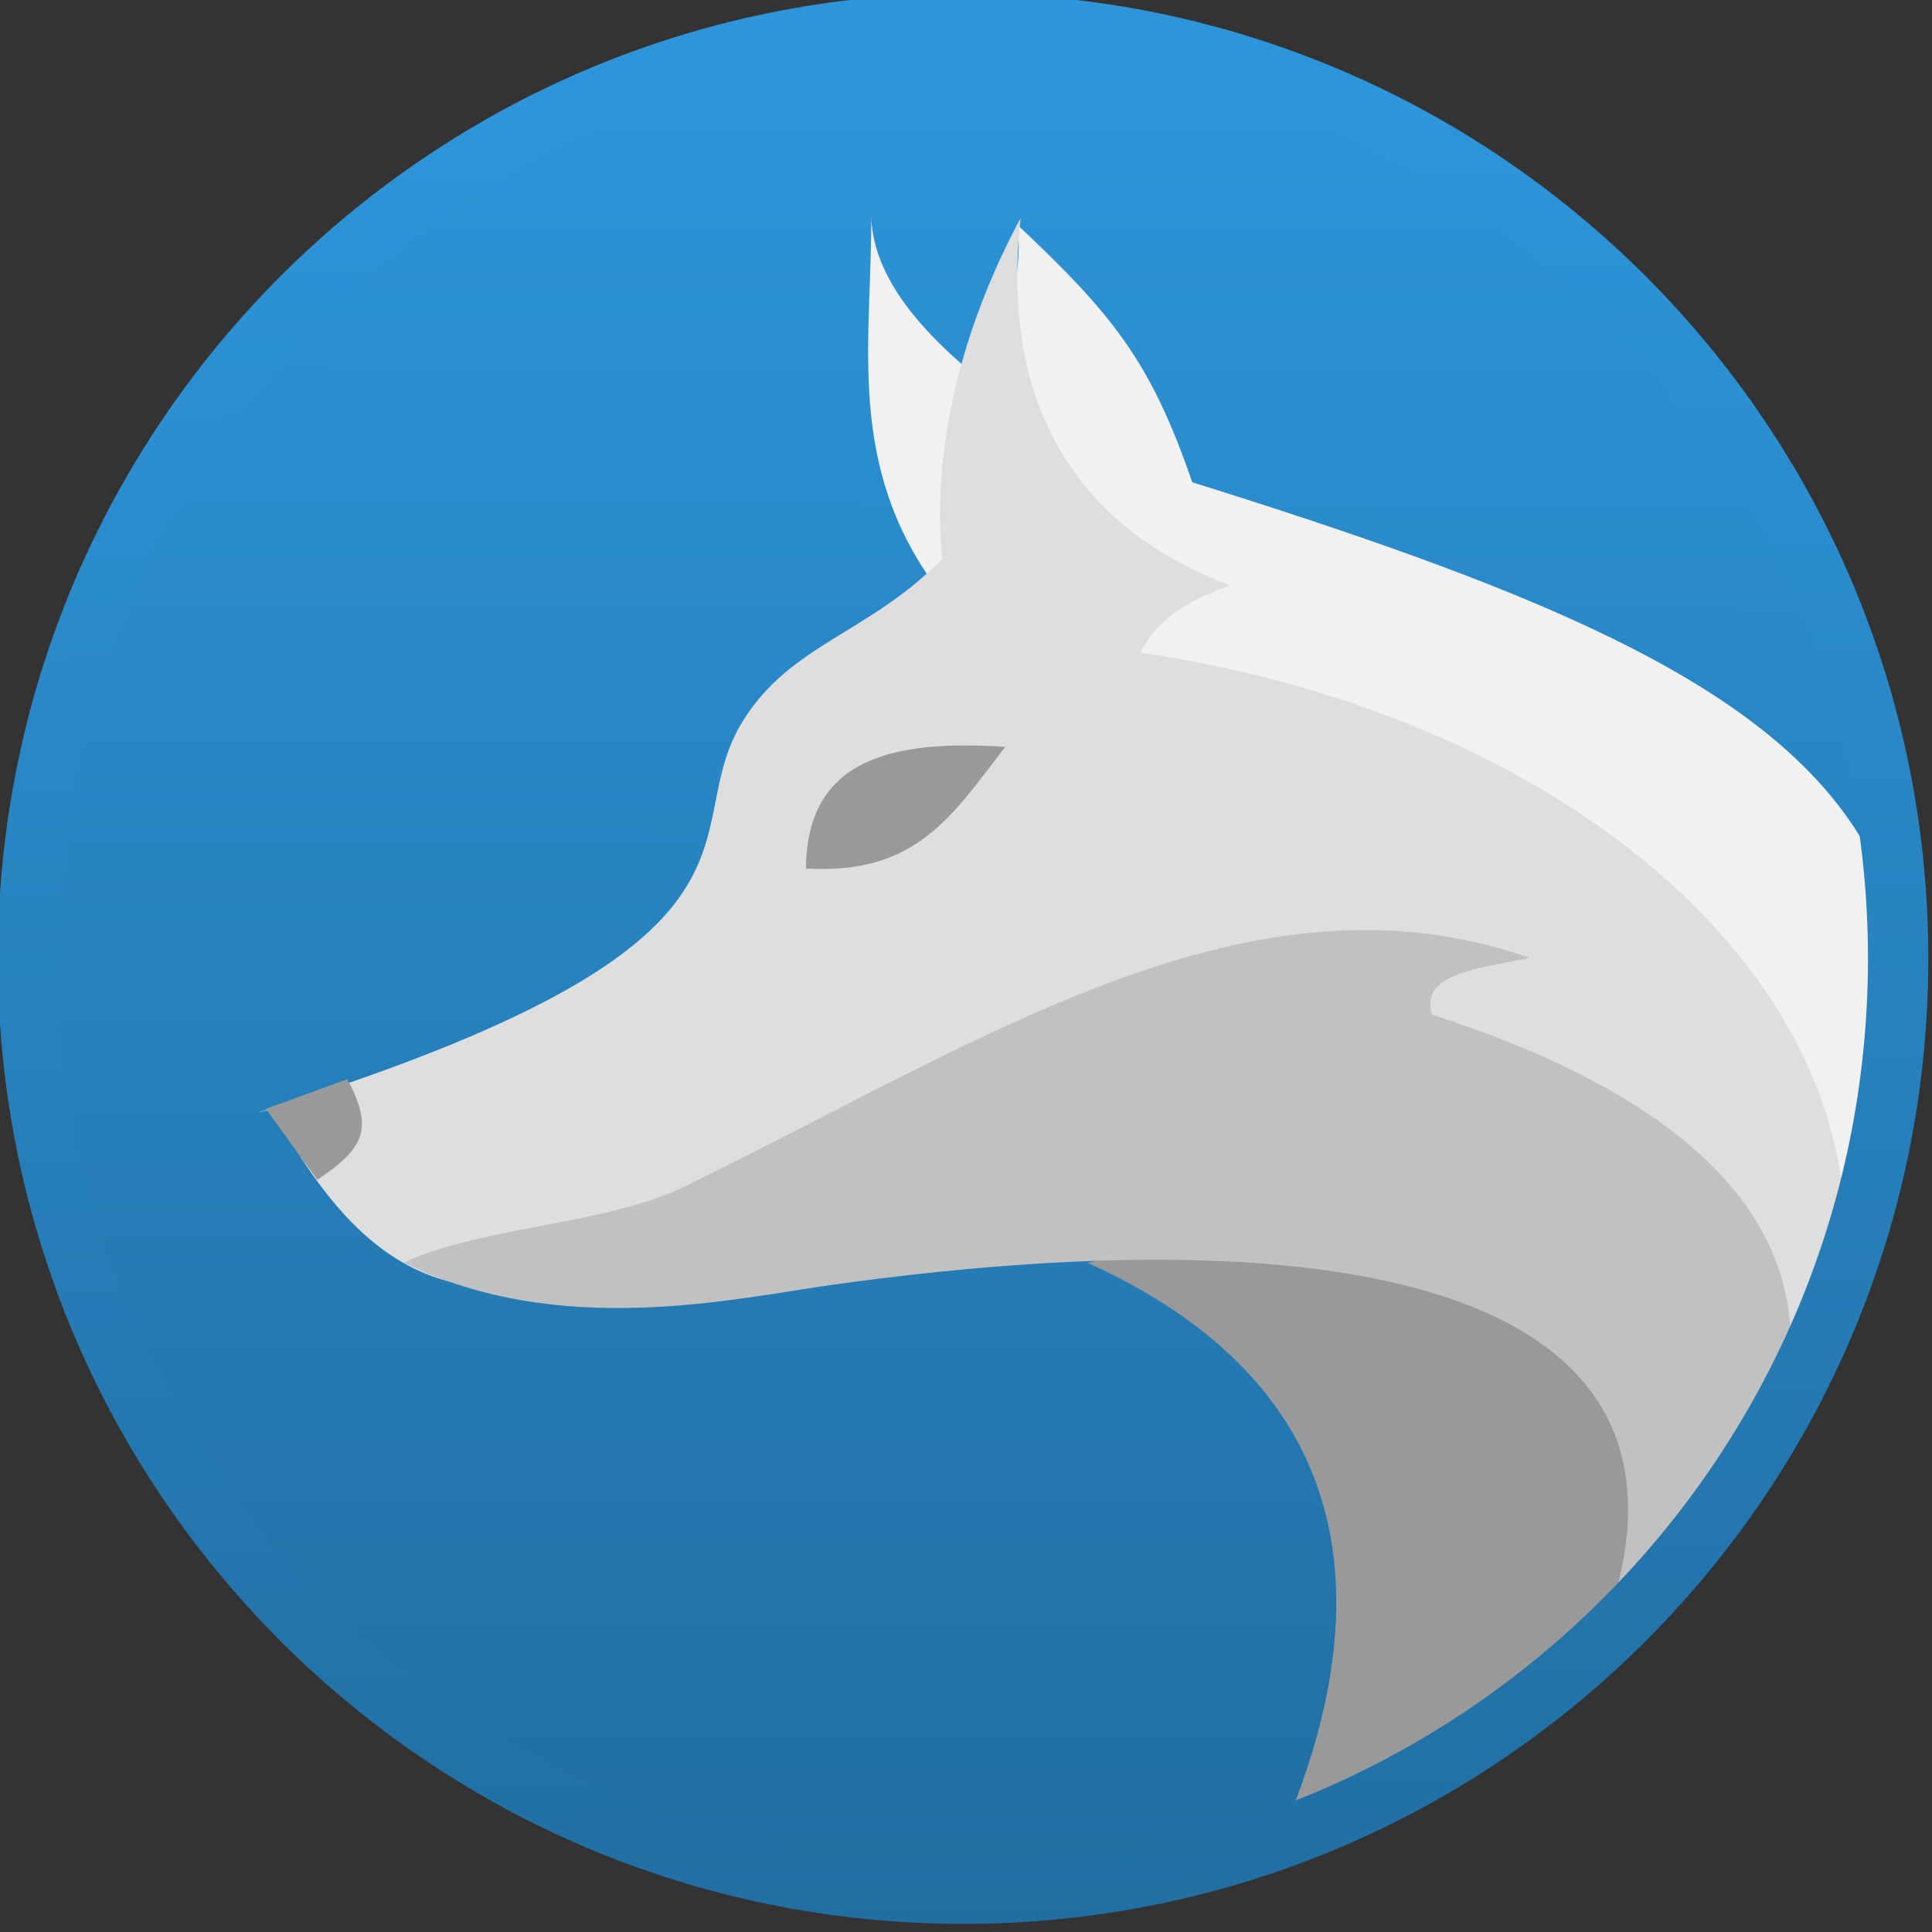 <?xml version="1.0" encoding="UTF-8" standalone="no"?>
<!-- Created with Inkscape (http://www.inkscape.org/) -->

<svg
   xmlns:osb="http://www.openswatchbook.org/uri/2009/osb"
   xmlns:dc="http://purl.org/dc/elements/1.1/"
   xmlns:cc="http://creativecommons.org/ns#"
   xmlns:rdf="http://www.w3.org/1999/02/22-rdf-syntax-ns#"
   xmlns:svg="http://www.w3.org/2000/svg"
   xmlns="http://www.w3.org/2000/svg"
   xmlns:xlink="http://www.w3.org/1999/xlink"
   xmlns:sodipodi="http://sodipodi.sourceforge.net/DTD/sodipodi-0.dtd"
   xmlns:inkscape="http://www.inkscape.org/namespaces/inkscape"
   width="48px"
   height="48px"
   id="svg2985"
   version="1.1"
   inkscape:version="0.91 r13725"
   sodipodi:docname="amarok.svg">
  <rect width="100%" height="100%" fill="#333333" stroke="none"/>
  <defs
     id="defs2987">
    <linearGradient
       id="linearGradient4300"
       inkscape:collect="always">
      <stop
         id="stop4302"
         offset="0"
         style="stop-color:#216ea2;stop-opacity:1" />
      <stop
         id="stop4304"
         offset="1"
         style="stop-color:#2d95d9;stop-opacity:1" />
    </linearGradient>
    <linearGradient
       inkscape:collect="always"
       xlink:href="#linearGradient4300"
       id="linearGradient4269"
       x1="24.006"
       y1="43.461"
       x2="24.04"
       y2="4.494"
       gradientUnits="userSpaceOnUse"
       gradientTransform="matrix(2.459,0,0,2.459,258.875,462.156)" />
    <linearGradient
       id="linearGradient4207"
       osb:paint="gradient">
      <stop
         style="stop-color:#3498db;stop-opacity:1;"
         offset="0"
         id="stop3371" />
      <stop
         style="stop-color:#3498db;stop-opacity:0;"
         offset="1"
         id="stop3373" />
    </linearGradient>
    <linearGradient
       inkscape:collect="always"
       xlink:href="#linearGradient4300"
       id="linearGradient4678"
       x1="146.557"
       y1="579.317"
       x2="145.941"
       y2="480.412"
       gradientUnits="userSpaceOnUse"
       gradientTransform="matrix(0.97,0,0,0.97,170.665,9.54)" />
  </defs>
  <sodipodi:namedview
     id="base"
     pagecolor="#5a5a5a"
     bordercolor="#666666"
     borderopacity="1.0"
     inkscape:pageopacity="0"
     inkscape:pageshadow="2"
     inkscape:zoom="6.0552877"
     inkscape:cx="-12.088958"
     inkscape:cy="25.731083"
     inkscape:current-layer="g4367"
     showgrid="false"
     inkscape:grid-bbox="true"
     inkscape:document-units="px"
     inkscape:snap-global="true"
     inkscape:window-width="1366"
     inkscape:window-height="633"
     inkscape:window-x="0"
     inkscape:window-y="33"
     inkscape:window-maximized="1"
     inkscape:snap-bbox="true"
     inkscape:bbox-nodes="true"
     inkscape:object-nodes="true"
     inkscape:snap-smooth-nodes="true"
     inkscape:snap-nodes="false"
     showguides="false"
     showborder="false">
    <inkscape:grid
       type="xygrid"
       id="grid2993" />
  </sodipodi:namedview>
  <g
     id="layer1"
     inkscape:label="Layer 1"
     inkscape:groupmode="layer">
    <g
       transform="matrix(0.443,0,0,0.443,-66.449,-206.624)"
       id="g8201">
      <g
         id="g4209"
         transform="matrix(0.918,0,0,0.918,14.33,42.299)">
        <g
           id="g4251"
           transform="translate(2.948,0)">
          <g
             id="g4297"
             transform="translate(1.228,-0.983)">
            <g
               id="g4262"
               transform="matrix(1.149,0,0,1.149,-33.787,-79.426)">
              <g
                 id="g4367"
                 transform="translate(0.214,0.855)">
                <g
                   id="g4287"
                   transform="matrix(1.011,0,0,1.011,-2.629,-5.863)">
                  <g
                     transform="translate(-111.705,1.997)"
                     id="g4365">
                    <path
                       sodipodi:nodetypes="sssss"
                       inkscape:connector-curvature="0"
                       id="path4187"
                       d="m 317.886,471.991 c -27.159,0 -49.176,22.017 -49.176,49.176 0,27.159 22.017,49.176 49.176,49.176 27.159,0 49.176,-22.017 49.176,-49.176 0,-27.159 -22.017,-49.176 -49.176,-49.176 z"
                       style="color:#000000;display:inline;overflow:visible;visibility:visible;opacity:1;fill:url(#linearGradient4269);fill-opacity:1;fill-rule:nonzero;stroke:none;stroke-width:3.087;stroke-linecap:butt;stroke-linejoin:miter;stroke-miterlimit:4;stroke-dasharray:none;stroke-opacity:1;marker:none;enable-background:accumulate" />
                    <path
                       style="fill:#999999;fill-opacity:1;fill-rule:evenodd;stroke:none;stroke-width:2.138px;stroke-linecap:butt;stroke-linejoin:miter;stroke-opacity:1"
                       d="m 324.006,536.308 c 15.355,6.957 15.383,19.509 9.285,32.114 10.196,-5.275 20.159,-9.32 24.036,-18.46 l -14.17,-18.218 z"
                       id="path4300"
                       inkscape:connector-curvature="0"
                       sodipodi:nodetypes="ccccc" />
                    <g
                       style="stroke:none;stroke-width:0.419;stroke-miterlimit:4;stroke-dasharray:none;stroke-opacity:1"
                       id="g4456"
                       transform="matrix(1.221,0,0,1.221,50.369,-112.763)">
                      <g
                         transform="translate(0.17,-0.17)"
                         id="g4353">
                        <path
                           style="fill:#f1f1f1;fill-opacity:1;fill-rule:evenodd;stroke:none;stroke-width:0.419;stroke-linecap:butt;stroke-linejoin:miter;stroke-miterlimit:4;stroke-dasharray:none;stroke-opacity:1"
                           d="m 255.388,537.132 c 10.204,-24.195 0.592,-30.375 -26.942,-38.992 -1.795,-5.225 -3.439,-7.235 -7.527,-11.084 0.79,6.392 -7.803,13.599 5.602,16.511 -3.679,0.711 -4.463,2.002 -5.952,3.151 19.436,0.596 33.575,7.43 34.82,30.415 z"
                           id="path8185"
                           inkscape:connector-curvature="0"
                           sodipodi:nodetypes="cccccc" />
                        <path
                           style="fill:#f1f1f1;fill-opacity:1;fill-rule:evenodd;stroke:none;stroke-width:0.419;stroke-linecap:butt;stroke-linejoin:miter;stroke-miterlimit:4;stroke-dasharray:none;stroke-opacity:1"
                           d="m 217.067,502.166 3.851,-1.225 -0.875,-6.652 c -4.144,-3.145 -5.473,-5.664 -5.427,-7.877 0.074,5.252 -1.108,10.503 2.451,15.755 z"
                           id="path8187"
                           inkscape:connector-curvature="0"
                           sodipodi:nodetypes="ccccc" />
                        <path
                           style="opacity:1;fill:#dedede;fill-opacity:1;fill-rule:evenodd;stroke:none;stroke-width:0.419;stroke-linecap:butt;stroke-linejoin:miter;stroke-miterlimit:4;stroke-dasharray:none;stroke-opacity:1"
                           d="m 188.828,525.136 c 7.319,13.626 14.923,7.001 35.272,-3.256 6.895,-3.476 9.327,0.723 14.998,0.356 l -4.35,1.45 c 14.611,2.433 21.958,6.708 13.183,24.053 19.568,-18.61 3.169,-38.632 -21.723,-42.26 0.529,-0.967 1.226,-1.933 3.867,-2.9 -6.874,-2.578 -9.882,-8.084 -9.023,-15.818 -2.563,4.78 -3.826,9.91 -3.384,14.69 -3.164,3.209 -6.476,3.639 -8.548,6.923 -3.143,4.98 2.912,9.528 -20.937,16.923 z"
                           id="path8183"
                           inkscape:connector-curvature="0"
                           sodipodi:nodetypes="cscccccccscc" />
                        <path
                           style="fill:#999999;fill-opacity:1;fill-rule:evenodd;stroke:none;stroke-width:0.419;stroke-linecap:butt;stroke-linejoin:miter;stroke-miterlimit:4;stroke-dasharray:none;stroke-opacity:1"
                           d="m 211.809,514.775 c 0.026,-4.738 3.722,-5.556 8.584,-5.238 -2.23,2.863 -3.776,5.536 -8.584,5.238 z"
                           id="path8197"
                           inkscape:connector-curvature="0"
                           sodipodi:nodetypes="ccc" />
                        <path
                           style="fill:#999999;fill-opacity:1;fill-rule:evenodd;stroke:none;stroke-width:0.419;stroke-linecap:butt;stroke-linejoin:miter;stroke-miterlimit:4;stroke-dasharray:none;stroke-opacity:1"
                           d="m 188.543,525.128 2.216,3.056 c 2.079,-1.386 2.408,-2.236 1.294,-4.332 z"
                           id="path8199"
                           inkscape:connector-curvature="0"
                           sodipodi:nodetypes="cccc" />
                        <path
                           style="fill:#c1c1c1;fill-opacity:1;fill-rule:evenodd;stroke:none;stroke-width:0.419;stroke-linecap:butt;stroke-linejoin:miter;stroke-miterlimit:4;stroke-dasharray:none;stroke-opacity:1"
                           d="m 194.485,531.75 c 6.744,3.327 14.268,1.537 18.553,0.944 24.713,-3.423 40.193,1.128 31.949,17.573 6.896,-5.399 19.507,-20.913 -6.213,-29.195 -0.557,-1.796 2.086,-1.991 4.201,-2.451 -12.001,-4.176 -23.29,3.44 -36.387,9.853 -3.336,1.634 -8.776,1.728 -12.103,3.276 z"
                           id="path8181"
                           inkscape:connector-curvature="0"
                           sodipodi:nodetypes="cscccsc" />
                      </g>
                    </g>
                    <path
                       style="color:#000000;display:inline;overflow:visible;visibility:visible;opacity:1;fill:none;fill-opacity:1;fill-rule:nonzero;stroke:url(#linearGradient4678);stroke-width:3.174;stroke-linecap:butt;stroke-linejoin:miter;stroke-miterlimit:4;stroke-dasharray:none;stroke-opacity:1;marker:none;enable-background:accumulate"
                       d="m 317.457,471.135 c -27.159,0 -49.176,22.017 -49.176,49.176 0,27.159 22.017,49.176 49.176,49.176 27.159,0 49.176,-22.017 49.176,-49.176 0,-27.159 -22.017,-49.176 -49.176,-49.176 z"
                       id="path4187-5"
                       inkscape:connector-curvature="0"
                       sodipodi:nodetypes="sssss" />
                  </g>
                </g>
              </g>
            </g>
          </g>
        </g>
      </g>
    </g>
  </g>
</svg>
